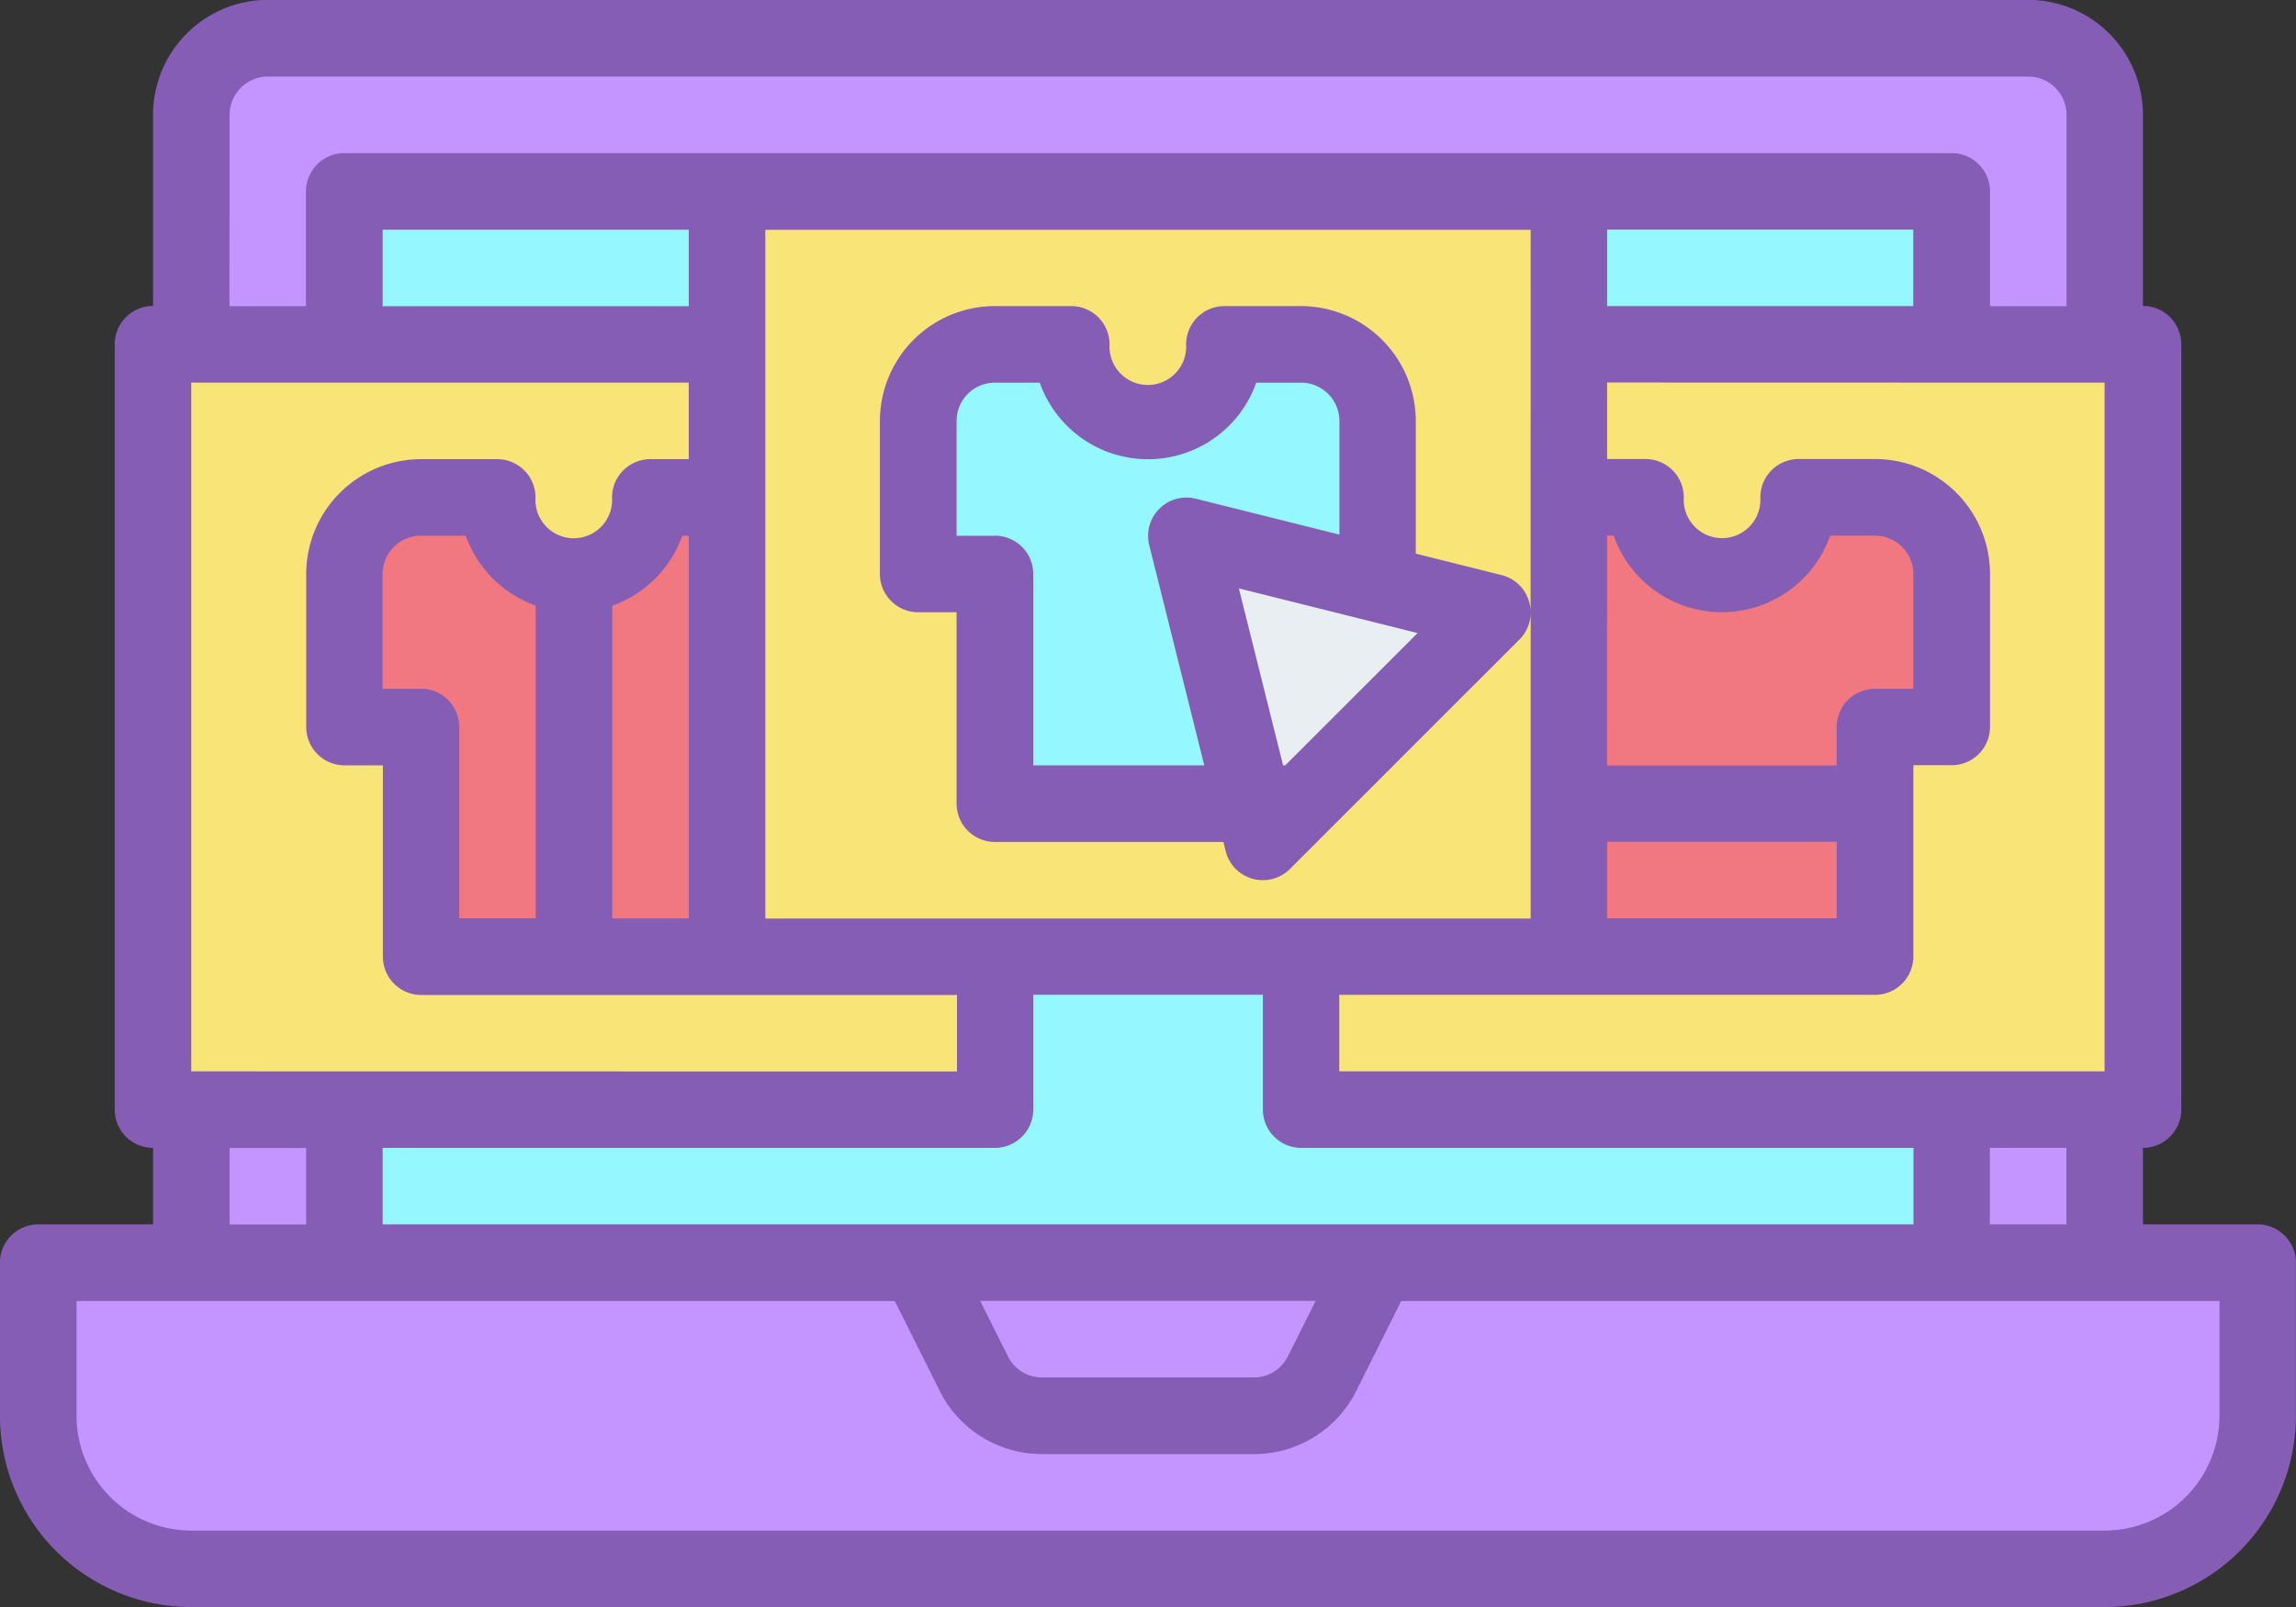 <svg xmlns="http://www.w3.org/2000/svg" width="89.827" height="62.879" viewBox="0 0 89.827 62.879">
  <rect x="0" y="0" width="89.827" height="62.879" fill="#333333" stroke="none"/>
  <g id="Grupo_57611" data-name="Grupo 57611" transform="translate(-1318.929 -1435.064)">
    <path id="Trazado_126963" data-name="Trazado 126963" d="M1329.409,1436.562h68.867a2.993,2.993,0,0,1,2.994,2.994v44.913h-74.856v-44.913a2.994,2.994,0,0,1,3-2.994Zm0,0" fill="#c595ff"/>
    <rect id="Rectángulo_7177" data-name="Rectángulo 7177" width="62.879" height="41.919" transform="translate(1332.403 1442.55)" fill="#95f7ff"/>
    <path id="Trazado_126964" data-name="Trazado 126964" d="M1320.426,1484.469h86.833v5.989a5.988,5.988,0,0,1-5.989,5.988h-74.856a5.988,5.988,0,0,1-5.988-5.988Zm0,0" fill="#c595ff"/>
    <rect id="Rectángulo_7178" data-name="Rectángulo 7178" width="32.937" height="29.942" transform="translate(1369.831 1448.538)" fill="#f9e478"/>
    <path id="Trazado_126965" data-name="Trazado 126965" d="M1395.282,1457.521v5.989h-2.994v8.982h-11.977v-8.982h-2.994v-5.989a2.993,2.993,0,0,1,2.994-2.994h2.994a2.994,2.994,0,1,0,5.988,0h2.995a2.993,2.993,0,0,1,2.994,2.994Zm0,0" fill="#f17781"/>
    <rect id="Rectángulo_7179" data-name="Rectángulo 7179" width="32.937" height="29.942" transform="translate(1324.917 1448.538)" fill="#f9e478"/>
    <path id="Trazado_126966" data-name="Trazado 126966" d="M1350.368,1457.521v5.989h-2.994v8.982H1335.4v-8.982H1332.4v-5.989a2.993,2.993,0,0,1,2.994-2.994h2.994a2.995,2.995,0,0,0,5.989,0h2.994a2.993,2.993,0,0,1,2.994,2.994Zm0,0" fill="#f17781"/>
    <path id="Trazado_126967" data-name="Trazado 126967" d="M1367.98,1490.458H1359.7a2.99,2.99,0,0,1-2.678-1.655l-2.167-4.334h17.965l-2.167,4.334a2.99,2.99,0,0,1-2.678,1.655Zm0,0" fill="#c595ff"/>
    <rect id="Rectángulo_7180" data-name="Rectángulo 7180" width="32.937" height="29.942" transform="translate(1347.374 1442.55)" fill="#f9e478"/>
    <path id="Trazado_126968" data-name="Trazado 126968" d="M1372.825,1451.533v5.988h-2.994v8.983h-11.977v-8.983h-2.994v-5.988a2.994,2.994,0,0,1,2.994-2.995h2.994a2.995,2.995,0,1,0,5.989,0h2.994a2.994,2.994,0,0,1,2.994,2.995Zm0,0" fill="#95f7ff"/>
    <path id="Trazado_126969" data-name="Trazado 126969" d="M1368.334,1468l-2.994-11.977,11.977,2.994Zm0,0" fill="#e9eef2"/>
    <path id="Trazado_126970" data-name="Trazado 126970" d="M1407.259,1482.972h-4.491v-2.994a1.5,1.5,0,0,0,1.5-1.5v-29.943a1.5,1.5,0,0,0-1.5-1.5v-7.485a4.5,4.5,0,0,0-4.492-4.492h-68.867a4.5,4.5,0,0,0-4.492,4.492v7.485a1.5,1.5,0,0,0-1.5,1.5v29.943a1.5,1.5,0,0,0,1.5,1.5v2.994h-4.491a1.5,1.5,0,0,0-1.5,1.5v5.989a7.494,7.494,0,0,0,7.485,7.485h74.856a7.494,7.494,0,0,0,7.486-7.485v-5.989a1.5,1.5,0,0,0-1.5-1.5Zm-7.486,0h-2.994v-2.994h2.994Zm-65.873,0v-2.994h23.954a1.5,1.5,0,0,0,1.5-1.5v-4.491h8.983v4.491a1.5,1.5,0,0,0,1.5,1.5h23.954v2.994Zm36.5,2.994-1.084,2.167a1.487,1.487,0,0,1-1.339.828H1359.7a1.487,1.487,0,0,1-1.339-.828l-1.084-2.167Zm-43.989-8.982v-26.948h19.463v2.994h-1.5a1.5,1.5,0,0,0-1.5,1.5,1.5,1.5,0,1,1-2.994,0,1.5,1.5,0,0,0-1.5-1.5H1335.4a4.5,4.5,0,0,0-4.491,4.491v5.989a1.5,1.5,0,0,0,1.5,1.5h1.5v7.485a1.5,1.5,0,0,0,1.5,1.5h20.96v2.994Zm74.856-26.948v26.948h-29.942v-2.994h20.96a1.5,1.5,0,0,0,1.5-1.5v-7.485h1.5a1.5,1.5,0,0,0,1.5-1.5v-5.989a4.5,4.5,0,0,0-4.491-4.491h-2.995a1.5,1.5,0,0,0-1.5,1.5,1.5,1.5,0,1,1-2.994,0,1.5,1.5,0,0,0-1.5-1.5h-1.5v-2.994Zm-19.462,5.988h.256a4.492,4.492,0,0,0,8.47,0h1.754a1.5,1.5,0,0,1,1.5,1.5v4.492h-1.5a1.5,1.5,0,0,0-1.5,1.5v1.5h-8.983Zm0,11.977h8.983v2.994h-8.983Zm11.977-20.96h-11.977v-2.994h11.977Zm-14.971,11.97a1.5,1.5,0,0,0-1.135-1.445l-3.357-.839v-5.194a4.5,4.5,0,0,0-4.491-4.492h-2.994a1.5,1.5,0,0,0-1.5,1.5,1.5,1.5,0,1,1-2.995,0,1.5,1.5,0,0,0-1.5-1.5h-2.994a4.5,4.5,0,0,0-4.491,4.492v5.988a1.5,1.5,0,0,0,1.5,1.5h1.5v7.486a1.5,1.5,0,0,0,1.5,1.5h8.937l.091.363a1.5,1.5,0,0,0,2.51.7l8.983-8.983a1.5,1.5,0,0,0,.439-1.064v11.982h-29.943v-26.948h29.943Zm-9.6,6h-.083l-1.73-6.924,6.992,1.747Zm-11.357-8.983h-1.5v-4.491a1.5,1.5,0,0,1,1.5-1.5h1.753a4.492,4.492,0,0,0,8.471,0h1.753a1.5,1.5,0,0,1,1.5,1.5v4.445l-5.626-1.406a1.5,1.5,0,0,0-1.815,1.815l2.155,8.62h-6.691v-7.486a1.5,1.5,0,0,0-1.5-1.5Zm-11.977,14.971h-2.994v-12.236a4.512,4.512,0,0,0,2.738-2.735h.256Zm-10.48-8.982h-1.5v-4.492a1.5,1.5,0,0,1,1.5-1.5h1.754a4.513,4.513,0,0,0,2.738,2.735v12.236h-2.995v-7.485a1.5,1.5,0,0,0-1.5-1.5Zm10.48-14.972H1333.9v-2.994h11.977Zm-17.965-7.485a1.5,1.5,0,0,1,1.5-1.5h68.867a1.5,1.5,0,0,1,1.5,1.5v7.485h-2.994v-4.491a1.5,1.5,0,0,0-1.5-1.5H1332.4a1.5,1.5,0,0,0-1.5,1.5v4.491h-2.994Zm0,40.422h2.994v2.994h-2.994Zm77.85,10.48a4.5,4.5,0,0,1-4.492,4.491h-74.856a4.5,4.5,0,0,1-4.491-4.491v-4.492h32.012l1.752,3.506a4.467,4.467,0,0,0,4.018,2.483h8.275a4.468,4.468,0,0,0,4.018-2.483l1.752-3.506h32.012Zm0,0" fill="#855db5"/>
  </g>
</svg>
